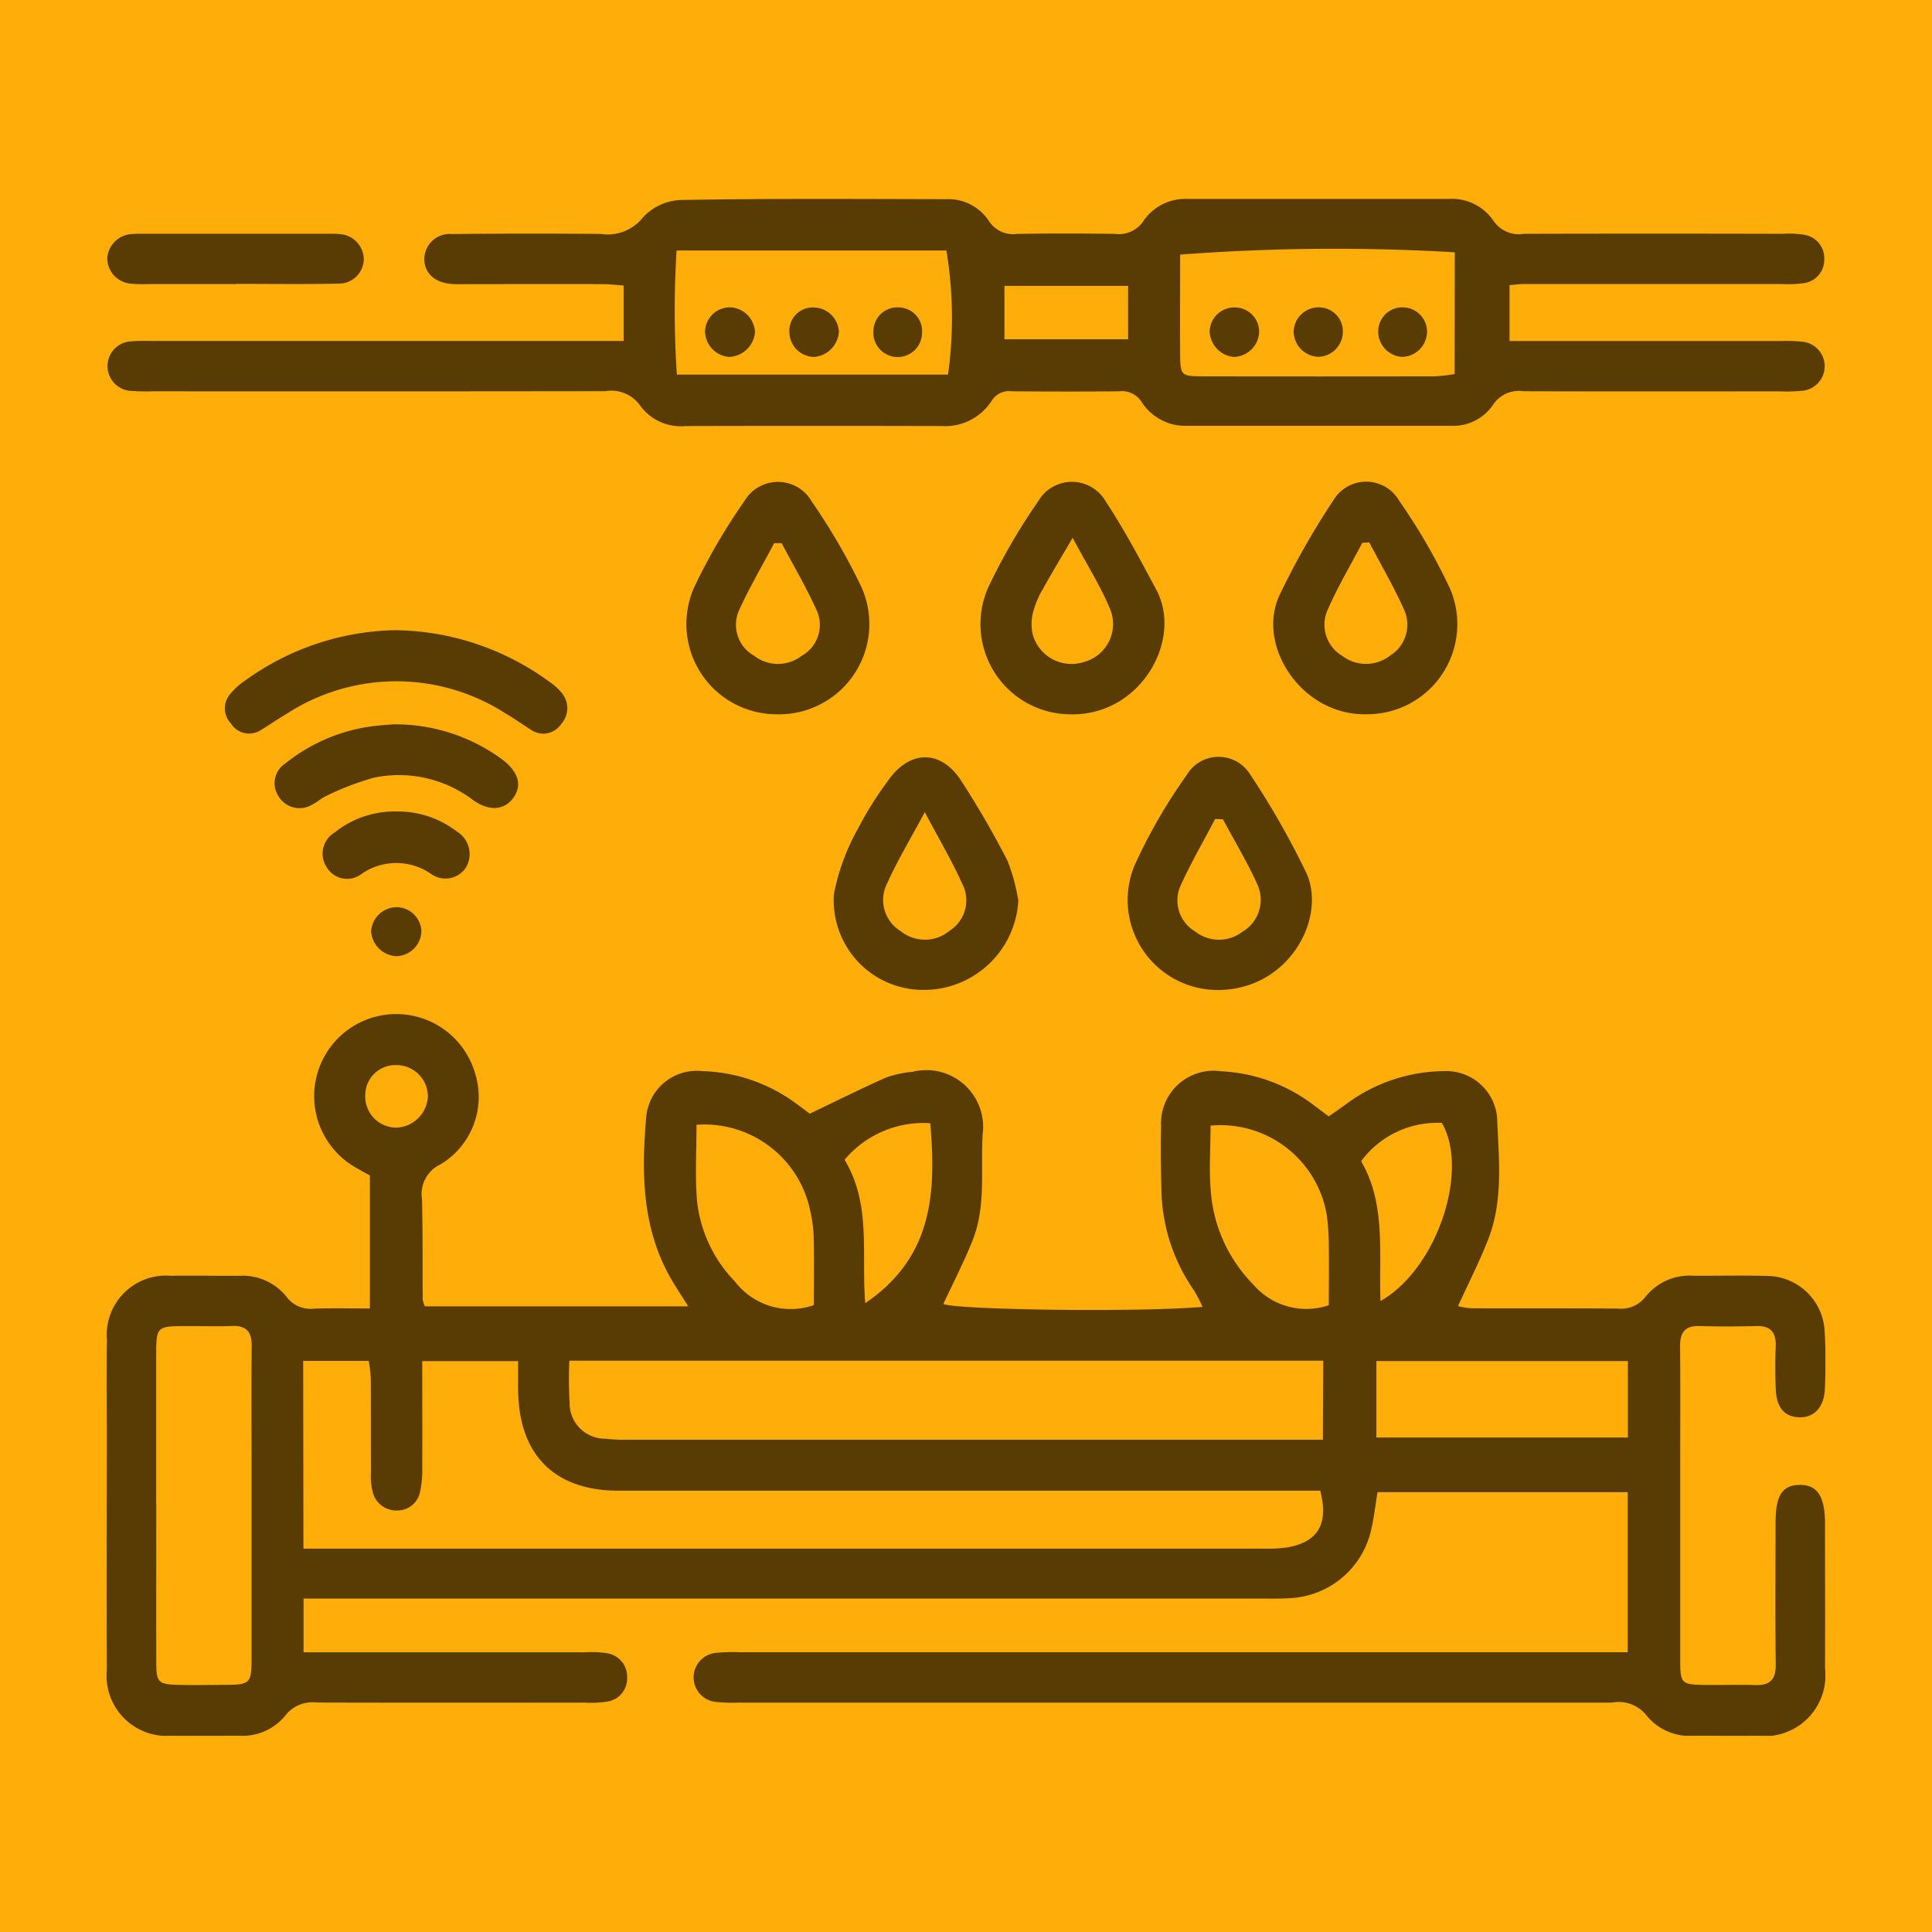 <svg xmlns="http://www.w3.org/2000/svg" xmlns:xlink="http://www.w3.org/1999/xlink" width="89.871" height="89.871" viewBox="0 0 89.871 89.871">
  <defs>
    <clipPath id="clip-path">
      <rect id="Rectángulo_403980" data-name="Rectángulo 403980" width="79.951" height="71.493" fill="#593c03"/>
    </clipPath>
  </defs>
  <g id="Grupo_1103294" data-name="Grupo 1103294" transform="translate(-334.778 -5516.133)">
    <g id="Grupo_1103212" data-name="Grupo 1103212" transform="translate(0 135.133)">
      <rect id="Rectángulo_402006" data-name="Rectángulo 402006" width="89.871" height="89.871" transform="translate(334.778 5381)" fill="#ffad09"/>
      <g id="Grupo_1103205" data-name="Grupo 1103205" transform="translate(339.737 5390.253)">
        <g id="Grupo_1103204" data-name="Grupo 1103204" clip-path="url(#clip-path)">
          <path id="Trazado_882940" data-name="Trazado 882940" d="M12.248,180.495v-6.182c-.314-.181-.618-.333-.9-.521a3.818,3.818,0,1,1,5.792-4.236,3.656,3.656,0,0,1-1.615,4.241,1.53,1.53,0,0,0-.853,1.63c.038,1.553.022,3.107.033,4.661a1.469,1.469,0,0,0,.1.31H27.058c-.32-.512-.609-.935-.858-1.38-1.3-2.328-1.32-4.869-1.1-7.411a2.358,2.358,0,0,1,2.612-2.15,7.691,7.691,0,0,1,4.331,1.484c.271.194.536.4.665.495,1.271-.607,2.407-1.175,3.567-1.688a5.05,5.05,0,0,1,1.216-.259,2.641,2.641,0,0,1,3.262,2.893c-.1,1.656.163,3.35-.468,4.943-.4,1.01-.905,1.979-1.363,2.964.656.272,9.026.395,12.059.134a8,8,0,0,0-.4-.769,8.413,8.413,0,0,1-1.511-4.57c-.025-1.023-.046-2.047-.018-3.069a2.444,2.444,0,0,1,2.8-2.55,7.676,7.676,0,0,1,4.208,1.505c.241.179.48.361.788.592.272-.191.542-.376.807-.568a7.755,7.755,0,0,1,4.543-1.537,2.376,2.376,0,0,1,2.485,2.173c.072,1.883.3,3.8-.405,5.626-.406,1.047-.922,2.051-1.415,3.133a3.6,3.6,0,0,0,.637.1c2.27.009,4.54-.005,6.81.013a1.417,1.417,0,0,0,1.274-.548,2.616,2.616,0,0,1,2.2-.981c1.135.01,2.271-.022,3.4.011a2.705,2.705,0,0,1,2.737,2.628c.054.869.042,1.744.009,2.614s-.508,1.366-1.218,1.333c-.677-.032-1.039-.465-1.07-1.337-.023-.643-.029-1.289,0-1.932.029-.66-.213-.995-.91-.976-.87.023-1.741.028-2.61,0-.692-.023-.936.284-.929.954.021,1.933.007,3.866.007,5.8,0,2.919,0,5.837,0,8.755,0,1.123.053,1.17,1.13,1.185.794.011,1.59-.016,2.383.006.678.019.938-.274.93-.955-.024-2.2-.011-4.4-.007-6.595,0-1.262.307-1.74,1.1-1.76.833-.02,1.2.52,1.2,1.808,0,2.236.012,4.472,0,6.709a2.83,2.83,0,0,1-3.159,3.152c-.984.007-1.967,0-2.951,0a2.568,2.568,0,0,1-2.206-.962,1.653,1.653,0,0,0-1.6-.579q-14.415,0-28.831,0-5.9,0-11.8,0a7.357,7.357,0,0,1-1.02-.03,1.146,1.146,0,0,1-.011-2.285,8.628,8.628,0,0,1,1.133-.028H70.758v-7.447H59.12c-.1.605-.162,1.165-.287,1.711a4.072,4.072,0,0,1-3.77,3.219c-.452.032-.908.02-1.361.02H9.163v2.5h1.189q5.959,0,11.918,0a4.488,4.488,0,0,1,1.017.044,1.1,1.1,0,0,1,.927,1.129,1.084,1.084,0,0,1-.931,1.12,4.9,4.9,0,0,1-1.017.048c-4.162,0-8.324.008-12.486-.005a1.605,1.605,0,0,0-1.472.611,2.546,2.546,0,0,1-2.106.934c-1.059,0-2.119.014-3.178,0A2.8,2.8,0,0,1,.011,197.3c-.017-3.638,0-7.277,0-10.915,0-1.478-.018-2.957.005-4.434a2.755,2.755,0,0,1,2.98-2.974c1.059-.015,2.119.005,3.178,0a2.614,2.614,0,0,1,2.2.982,1.384,1.384,0,0,0,1.275.546c.826-.028,1.653-.008,2.608-.008m-3.1,11.173h1.09q21.848,0,43.695,0a5.728,5.728,0,0,0,1.015-.065c1.4-.253,1.894-1.095,1.5-2.631h-1.32q-15.662,0-31.324,0c-2.973,0-4.628-1.667-4.669-4.638-.007-.471,0-.942,0-1.391H14.684c0,1.7.006,3.324,0,4.948a4.841,4.841,0,0,1-.1,1.125,1.074,1.074,0,0,1-1.055.876,1.132,1.132,0,0,1-1.161-.9,3.135,3.135,0,0,1-.07-.9c-.006-1.44,0-2.88-.008-4.32a7.611,7.611,0,0,0-.094-.837H9.144Zm47.439-8.744H21.526a18.52,18.52,0,0,0,.012,1.958,1.646,1.646,0,0,0,1.665,1.671,7.922,7.922,0,0,0,1.018.049q15.552,0,31.1,0h1.257ZM2.311,189.677c0,2.425-.007,4.85,0,7.275,0,.95.094,1.029,1.038,1.054.643.017,1.286.006,1.929,0,1.462,0,1.465,0,1.466-1.42q0-4.319,0-8.639c0-1.894-.015-3.789.006-5.683.008-.669-.237-.983-.928-.953s-1.361,0-2.042.005c-1.469,0-1.472,0-1.473,1.424q0,3.467,0,6.934M59.066,186.5h11.7v-3.556h-11.7ZM32.9,180.341c0-1.078.016-2.132-.008-3.186a6.622,6.622,0,0,0-.167-1.232,5.031,5.031,0,0,0-5.284-3.971c0,1.155-.067,2.318.017,3.471a6.356,6.356,0,0,0,1.774,3.825,3.266,3.266,0,0,0,3.668,1.093m23.953,0c0-.947.012-1.853,0-2.758a10.772,10.772,0,0,0-.1-1.473,5.017,5.017,0,0,0-5.4-4.119c0,1.044-.083,2.107.019,3.152a6.916,6.916,0,0,0,1.969,4.239,3.241,3.241,0,0,0,3.525.958m2.394-.191c2.633-1.488,4.139-6.075,2.853-8.283a4.4,4.4,0,0,0-3.756,1.781c1.153,1.98.825,4.214.9,6.5M38.316,171.88a4.8,4.8,0,0,0-3.989,1.7c1.251,2.065.777,4.343.962,6.672,3.157-2.15,3.3-5.133,3.027-8.373m-24.783-2.7a1.4,1.4,0,0,0-1.5,1.357,1.45,1.45,0,0,0,1.441,1.549,1.521,1.521,0,0,0,1.47-1.436,1.459,1.459,0,0,0-1.413-1.471" transform="translate(0 -128.884)" fill="#593c03"/>
          <path id="Trazado_882941" data-name="Trazado 882941" d="M24.153,6.616V4.029c-.332-.023-.658-.065-.984-.065-2.081-.006-4.162,0-6.242,0-.265,0-.531.012-.794-.009-.784-.063-1.266-.524-1.254-1.182a1.181,1.181,0,0,1,1.294-1.138q3.461-.038,6.923-.005a2.086,2.086,0,0,0,1.961-.78,2.538,2.538,0,0,1,1.772-.8C30.95-.025,35.074.005,39.2.012a2.255,2.255,0,0,1,1.938,1.007,1.344,1.344,0,0,0,1.329.608q2.269-.035,4.539,0a1.366,1.366,0,0,0,1.335-.617A2.366,2.366,0,0,1,50.394,0q6.071,0,12.143,0A2.331,2.331,0,0,1,64.6,1a1.439,1.439,0,0,0,1.443.623q6.015-.015,12.03,0a4.406,4.406,0,0,1,1.017.049A1.1,1.1,0,0,1,80,2.813a1.093,1.093,0,0,1-.954,1.107,5.457,5.457,0,0,1-1.018.04q-6.015,0-12.03,0c-.184,0-.368.029-.638.051v2.6h1.229q5.675,0,11.349,0a7.214,7.214,0,0,1,1.019.03,1.146,1.146,0,0,1,0,2.286,7.545,7.545,0,0,1-1.02.025c-3.972,0-7.944.007-11.917-.005a1.45,1.45,0,0,0-1.435.641,2.229,2.229,0,0,1-1.956.966q-6.128,0-12.256,0a2.406,2.406,0,0,1-2.12-1.1,1.08,1.08,0,0,0-1.043-.505c-1.664.017-3.329.013-4.993,0a.955.955,0,0,0-.947.443,2.571,2.571,0,0,1-2.319,1.174q-5.958-.015-11.917,0a2.339,2.339,0,0,1-2.093-.922,1.643,1.643,0,0,0-1.641-.7q-10.5.014-21,.005a9.786,9.786,0,0,1-1.021-.016,1.155,1.155,0,1,1,.038-2.31c.338-.033.68-.016,1.021-.016H24.153ZM26.614,2.4a44.952,44.952,0,0,0,.013,5.772H39.242A19.159,19.159,0,0,0,39.165,2.4Zm36.2.083a95.314,95.314,0,0,0-12.776.108c0,1.512-.008,3.057,0,4.6.007,1.032.036,1.06,1.1,1.062q5.378.009,10.756,0a8.164,8.164,0,0,0,.913-.106ZM41.865,6.528h5.753V4.045H41.865Z" transform="translate(-0.1 0)" fill="#593c03"/>
          <path id="Trazado_882942" data-name="Trazado 882942" d="M213.4,125.014a4.191,4.191,0,0,1-3.895-5.8,25.356,25.356,0,0,1,2.425-4.2,1.723,1.723,0,0,1,2.9-.107,38.138,38.138,0,0,1,2.633,4.592c1.023,2.067-.708,5.487-4.06,5.515m.216-7.941-.364-.017c-.538,1.024-1.12,2.028-1.6,3.079a1.682,1.682,0,0,0,.675,2.161,1.792,1.792,0,0,0,2.191.009,1.722,1.722,0,0,0,.711-2.17c-.472-1.05-1.071-2.044-1.615-3.062" transform="translate(-161.687 -88.214)" fill="#593c03"/>
          <path id="Trazado_882943" data-name="Trazado 882943" d="M243.344,68.676c-3,.018-5.09-3.245-3.969-5.569a36.238,36.238,0,0,1,2.507-4.409,1.773,1.773,0,0,1,3.047.048,27.654,27.654,0,0,1,2.37,4.1,4.192,4.192,0,0,1-3.955,5.828m.192-7.993-.325.019c-.553,1.058-1.169,2.089-1.639,3.183a1.682,1.682,0,0,0,.719,2.083,1.815,1.815,0,0,0,2.215-.021,1.689,1.689,0,0,0,.669-2.09c-.482-1.087-1.087-2.119-1.639-3.174" transform="translate(-184.8 -44.703)" fill="#593c03"/>
          <path id="Trazado_882944" data-name="Trazado 882944" d="M183.28,68.7a4.2,4.2,0,0,1-3.9-5.892,28.155,28.155,0,0,1,2.328-4.017,1.812,1.812,0,0,1,3.138,0c.871,1.321,1.618,2.728,2.363,4.127,1.226,2.3-.7,5.8-3.93,5.784m.032-8.213c-.56.958-.986,1.663-1.384,2.382a4.11,4.11,0,0,0-.441,1.029,2.178,2.178,0,0,0-.033,1.078,1.87,1.87,0,0,0,2.4,1.282,1.826,1.826,0,0,0,1.165-2.538c-.436-1.026-1.037-1.982-1.707-3.233" transform="translate(-138.374 -44.725)" fill="#593c03"/>
          <path id="Trazado_882945" data-name="Trazado 882945" d="M123.074,68.71a4.2,4.2,0,0,1-3.819-6.02,27.839,27.839,0,0,1,2.289-3.906,1.81,1.81,0,0,1,3.13.032,29.2,29.2,0,0,1,2.23,3.81,4.2,4.2,0,0,1-3.831,6.084m.194-7.96-.343,0c-.542,1.023-1.132,2.024-1.613,3.076A1.65,1.65,0,0,0,122,65.992a1.8,1.8,0,0,0,2.2,0,1.647,1.647,0,0,0,.68-2.165c-.48-1.051-1.068-2.054-1.608-3.077" transform="translate(-91.87 -44.736)" fill="#593c03"/>
          <path id="Trazado_882946" data-name="Trazado 882946" d="M157.551,120.916a4.4,4.4,0,0,1-4.458,4.173,4.164,4.164,0,0,1-4.119-4.473,10.154,10.154,0,0,1,1.13-3.05,16.179,16.179,0,0,1,1.385-2.21c1-1.438,2.455-1.46,3.4,0a42.486,42.486,0,0,1,2.157,3.724,8.906,8.906,0,0,1,.5,1.839m-4.347-4.1c-.679,1.27-1.282,2.268-1.756,3.324a1.69,1.69,0,0,0,.619,2.2,1.794,1.794,0,0,0,2.29-.006,1.672,1.672,0,0,0,.581-2.2c-.472-1.056-1.068-2.057-1.734-3.318" transform="translate(-115.139 -88.294)" fill="#593c03"/>
          <path id="Trazado_882947" data-name="Trazado 882947" d="M32.171,88.252a12.354,12.354,0,0,1,7.145,2.379,2.683,2.683,0,0,1,.59.522,1.106,1.106,0,0,1-.011,1.462,1,1,0,0,1-1.411.266c-.415-.262-.815-.548-1.238-.794a9.371,9.371,0,0,0-10.078.025c-.423.248-.825.532-1.245.785a1,1,0,0,1-1.4-.315,1.017,1.017,0,0,1-.029-1.357,3.226,3.226,0,0,1,.664-.607,12.3,12.3,0,0,1,7.01-2.367" transform="translate(-18.747 -68.19)" fill="#593c03"/>
          <path id="Trazado_882948" data-name="Trazado 882948" d="M39.92,107.5a8.4,8.4,0,0,1,5.019,1.583c.8.58,1.013,1.205.612,1.8s-1.111.7-1.894.143a5.7,5.7,0,0,0-4.607-1.046,12.684,12.684,0,0,0-2.2.839c-.241.1-.438.3-.675.413a1.138,1.138,0,0,1-1.58-.4,1.091,1.091,0,0,1,.326-1.512,8.172,8.172,0,0,1,3.9-1.711c.41-.063.827-.082,1.1-.108" transform="translate(-26.606 -83.059)" fill="#593c03"/>
          <path id="Trazado_882949" data-name="Trazado 882949" d="M6.129,9.468H2.058a6.839,6.839,0,0,1-.791-.016A1.2,1.2,0,0,1,.13,8.274,1.207,1.207,0,0,1,1.316,7.139a3.991,3.991,0,0,1,.452-.012h8.707a3.517,3.517,0,0,1,.452.015,1.192,1.192,0,0,1,1.138,1.179,1.158,1.158,0,0,1-1.187,1.125c-1.582.035-3.166.011-4.749.011v.01" transform="translate(-0.1 -5.506)" fill="#593c03"/>
          <path id="Trazado_882950" data-name="Trazado 882950" d="M47.636,125.357a4.455,4.455,0,0,1,2.855.923,1.229,1.229,0,0,1,.433,1.682,1.144,1.144,0,0,1-1.605.309,2.831,2.831,0,0,0-3.282.009,1.1,1.1,0,0,1-1.594-.338,1.141,1.141,0,0,1,.358-1.6,4.468,4.468,0,0,1,2.834-.989" transform="translate(-34.208 -96.859)" fill="#593c03"/>
          <path id="Trazado_882951" data-name="Trazado 882951" d="M56.539,146.066a1.2,1.2,0,0,1-1.165,1.148,1.243,1.243,0,0,1-1.175-1.15,1.2,1.2,0,0,1,1.178-1.131,1.168,1.168,0,0,1,1.163,1.133" transform="translate(-41.895 -111.987)" fill="#593c03"/>
          <path id="Trazado_882952" data-name="Trazado 882952" d="M124.957,23.353a1.261,1.261,0,0,1-1.194,1.14,1.214,1.214,0,0,1-1.129-1.192,1.156,1.156,0,0,1,1.177-1.115,1.207,1.207,0,0,1,1.147,1.167" transform="translate(-94.796 -17.142)" fill="#593c03"/>
          <path id="Trazado_882953" data-name="Trazado 882953" d="M158.329,22.2a1.1,1.1,0,0,1,1.072,1.193,1.132,1.132,0,1,1-2.26-.111,1.111,1.111,0,0,1,1.188-1.082" transform="translate(-121.47 -17.152)" fill="#593c03"/>
          <path id="Trazado_882954" data-name="Trazado 882954" d="M142.235,23.3A1.253,1.253,0,0,1,141.1,24.5a1.164,1.164,0,0,1-1.166-1.132,1.083,1.083,0,0,1,1.1-1.168,1.19,1.19,0,0,1,1.2,1.108" transform="translate(-108.171 -17.15)" fill="#593c03"/>
          <path id="Trazado_882955" data-name="Trazado 882955" d="M227.239,22.2a1.126,1.126,0,0,1,1.1,1.182A1.207,1.207,0,0,1,227.15,24.5a1.239,1.239,0,0,1-1.111-1.209,1.146,1.146,0,0,1,1.2-1.091" transform="translate(-174.728 -17.15)" fill="#593c03"/>
          <path id="Trazado_882956" data-name="Trazado 882956" d="M261.668,24.494a1.181,1.181,0,0,1-1.093-1.2,1.12,1.12,0,0,1,1.171-1.1,1.133,1.133,0,0,1,1.1,1.179,1.179,1.179,0,0,1-1.175,1.121" transform="translate(-201.424 -17.148)" fill="#593c03"/>
          <path id="Trazado_882957" data-name="Trazado 882957" d="M244.385,24.494a1.2,1.2,0,0,1-1.134-1.178,1.162,1.162,0,0,1,1.169-1.123,1.11,1.11,0,0,1,1.12,1.156,1.173,1.173,0,0,1-1.156,1.145" transform="translate(-188.034 -17.148)" fill="#593c03"/>
        </g>
      </g>
    </g>
  </g>
</svg>
